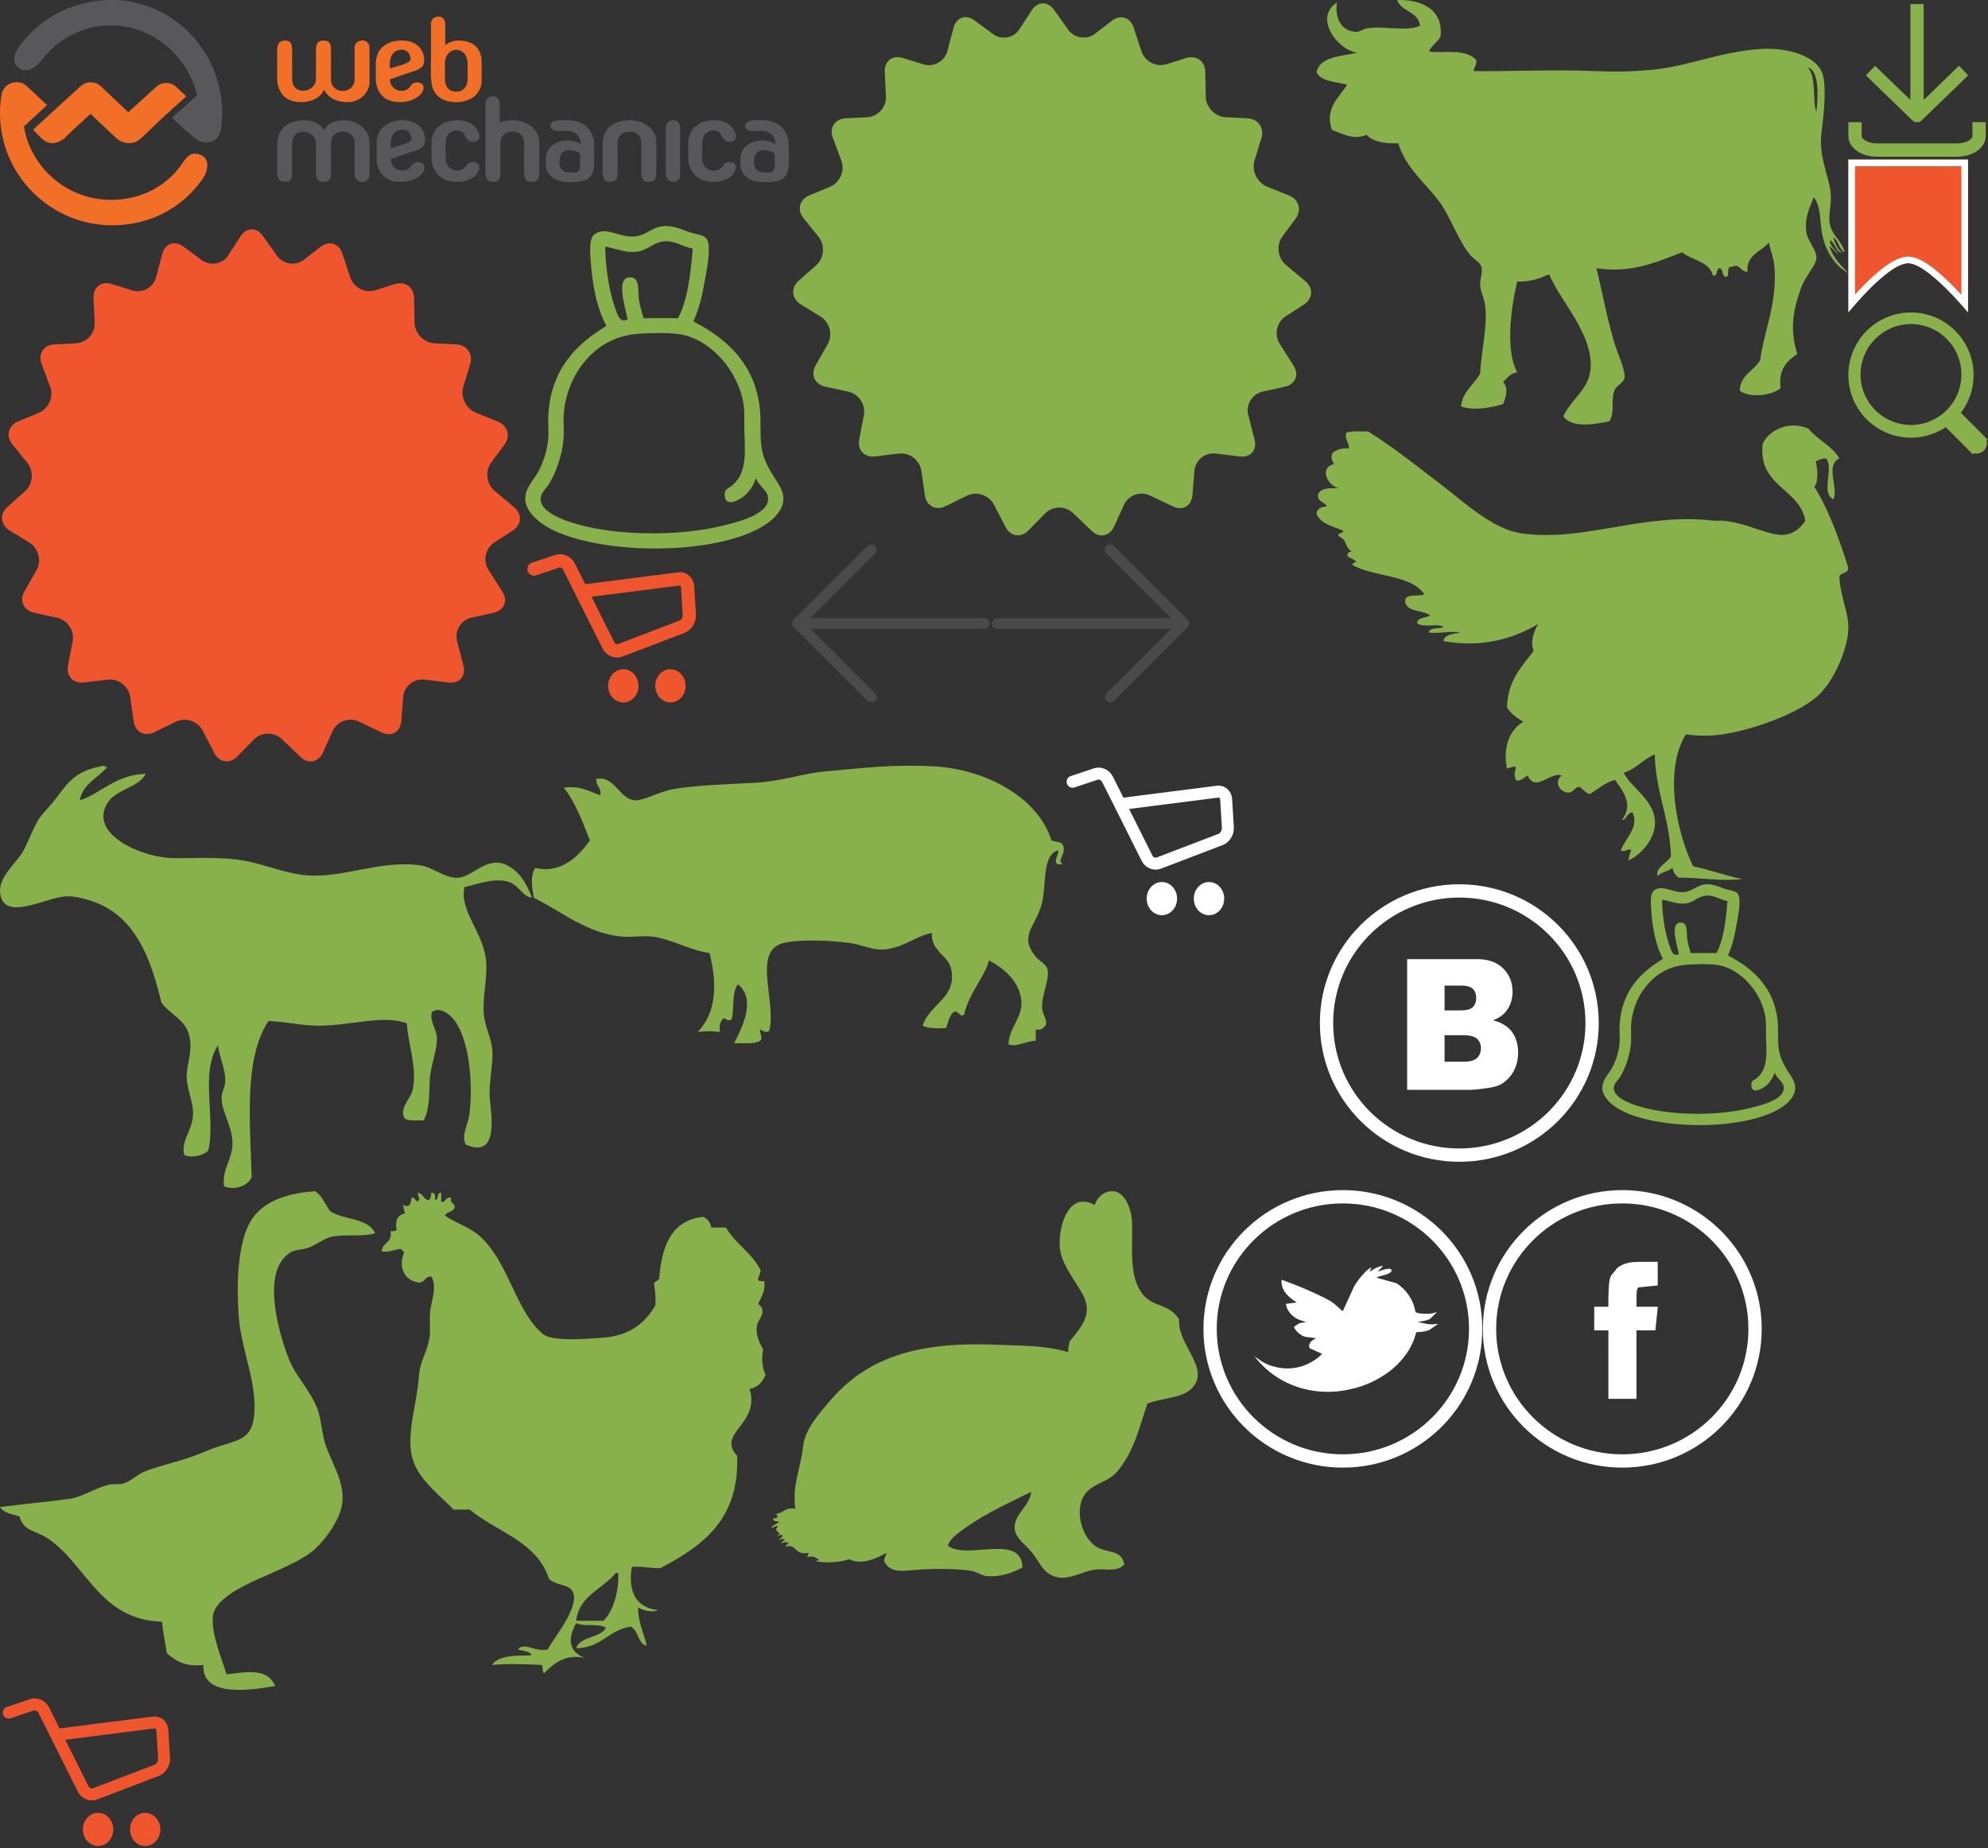 <?xml version="1.0" encoding="UTF-8" standalone="no"?><svg width="299" height="278" viewBox="0 0 299 278" xmlns="http://www.w3.org/2000/svg" xmlns:xlink="http://www.w3.org/1999/xlink"><rect x="0" y="0" width="299" height="278" fill="#333333" stroke="none"/><svg width="26" height="23" viewBox="0 0 26 23" id="L1VzZXJzL3ZlYm1laGFuaWNhL0RvY3VtZW50cy9rb21iaWtvcm0vZnJvbnRlbmQvaW1nL3Nwcml0ZS9jb250ZW50L2NhcnQuc3Zn" y="255" xmlns="http://www.w3.org/2000/svg"><title>cart</title><g transform="translate(1 1)" fill="none" fill-rule="evenodd"><path d="M.321 1.583L3.82.413C4.46.2 5.244.55 5.564 1.19L6.8 3.656l1.166 2.327 3.561 7.114c.32.64 1.099.966 1.73.725l9.347-3.571c.631-.242 1.112-1.034 1.069-1.763L23.42 4.24c-.043-.729-.621-1.255-1.285-1.17L7.63 4.92" stroke="#EF562D" stroke-width="1.8" stroke-linecap="round" stroke-linejoin="round"/><path d="M16.036 19.157c0 1.379-1.024 2.497-2.286 2.497s-2.286-1.118-2.286-2.497c0-1.38 1.024-2.497 2.286-2.497s2.286 1.118 2.286 2.497M23.121 19.157c0 1.379-1.023 2.497-2.285 2.497-1.263 0-2.286-1.118-2.286-2.497 0-1.38 1.023-2.497 2.286-2.497 1.262 0 2.285 1.118 2.285 2.497" fill="#EF562D"/></g></svg><svg width="18" height="23" viewBox="0 0 18 23" id="L1VzZXJzL3ZlYm1laGFuaWNhL0RvY3VtZW50cy9rb21iaWtvcm0vZnJvbnRlbmQvaW1nL3Nwcml0ZS9jb250ZW50L2NvbXBhcmUuc3Zn" x="278" y="24" xmlns="http://www.w3.org/2000/svg"><title>Rectangle 130</title><defs><path d="M22 674h18v23s-6.072-7.402-9-7.402c-3.072 0-9 7.402-9 7.402v-23z" id="ba"/></defs><g transform="translate(-22 -674)" fill="none" fill-rule="evenodd"><use fill="#EF562D" xlink:href="#ba"/><path stroke="#FFF" d="M22.5 674.5v21.127l.097-.112a48.237 48.237 0 0 1 2.399-2.571c.72-.715 1.42-1.353 2.089-1.896 1.54-1.251 2.848-1.95 3.915-1.95 1.069 0 2.42.758 4.048 2.112a31.4 31.4 0 0 1 1.9 1.732 51.601 51.601 0 0 1 2.552 2.706V674.5h-17z"/></g></svg><svg width="79" height="81" viewBox="0 0 79 81" id="L1VzZXJzL3ZlYm1laGFuaWNhL0RvY3VtZW50cy9rb21iaWtvcm0vZnJvbnRlbmQvaW1nL3Nwcml0ZS9jb250ZW50L2l0ZW0tLW5ldy5zdmc=" x="119" xmlns="http://www.w3.org/2000/svg"><title>Fill 1</title><path d="M36.166 1.56c.897-1.384 2.414-1.417 3.37-.072l2.096 2.944a2.867 2.867 0 0 0 4.111.608l2.453-1.9c1.305-1.011 2.794-.555 3.31 1.013L52.671 7.7a3.057 3.057 0 0 0 3.8 1.949l2.895-.91c1.573-.494 2.885.45 2.915 2.099l.065 3.657c.029 1.649 1.401 3.064 3.05 3.144l3.198.156c1.648.08 2.6 1.436 2.114 3.013l-1.011 3.284c-.486 1.577.368 3.372 1.899 3.99l3.257 1.314c1.53.617 1.975 2.204.987 3.527l-1.933 2.594c-.987 1.323-.76 3.273.505 4.33l2.898 2.429c1.265 1.058 1.166 2.657-.222 3.55l-2.698 1.74a3.03 3.03 0 0 0-.913 4.157l2.074 3.262c.884 1.392.29 2.823-1.32 3.18l-3.299.73a2.89 2.89 0 0 0-2.182 3.556l.94 3.654c.412 1.598-.594 2.745-2.231 2.549l-3.598-.432a2.872 2.872 0 0 0-3.22 2.634l-.292 3.6c-.133 1.646-1.46 2.412-2.95 1.704l-3.422-1.626a2.946 2.946 0 0 0-3.95 1.443l-1.451 3.195c-.683 1.502-2.215 1.797-3.407.655l-2.755-2.643a3.043 3.043 0 0 0-4.261.068l-2.452 2.506c-1.154 1.18-2.72.948-3.478-.517l-1.73-3.332c-.76-1.465-2.595-2.07-4.076-1.343l-3.184 1.56c-1.483.728-2.889-.014-3.126-1.647l-.529-3.645c-.236-1.632-1.77-2.806-3.409-2.61l-3.526.427c-1.637.197-2.723-.967-2.41-2.586l.688-3.574c.313-1.62-.75-3.234-2.362-3.586l-3.424-.748c-1.611-.353-2.262-1.813-1.443-3.246l1.78-3.116c.819-1.431.34-3.314-1.063-4.182L1.446 45.78c-1.403-.868-1.54-2.473-.305-3.568l2.596-2.3c1.236-1.095 1.396-3.038.357-4.321l-2.223-2.742C.834 31.567 1.23 30 2.756 29.37l3.053-1.264c1.524-.631 2.3-2.413 1.724-3.96l-1.266-3.395c-.575-1.546.301-2.877 1.95-2.958l3.168-.154a3.017 3.017 0 0 0 2.857-3.143l-.171-3.661c-.078-1.648 1.15-2.6 2.727-2.113l3.06.943a2.865 2.865 0 0 0 3.634-2.017l.913-3.445c.422-1.596 1.854-2.1 3.181-1.12l2.724 2.01a2.793 2.793 0 0 0 4.044-.736l1.813-2.797z" fill="#88B14B" fill-rule="evenodd"/></svg><svg width="79" height="81" viewBox="0 0 79 81" id="L1VzZXJzL3ZlYm1laGFuaWNhL0RvY3VtZW50cy9rb21iaWtvcm0vZnJvbnRlbmQvaW1nL3Nwcml0ZS9jb250ZW50L2l0ZW0tLWJlc3Quc3Zn" y="34" xmlns="http://www.w3.org/2000/svg"><title>Fill 1</title><path d="M36.166 1.56c.897-1.384 2.414-1.417 3.37-.072l2.096 2.944a2.867 2.867 0 0 0 4.111.608l2.453-1.9c1.305-1.011 2.794-.555 3.31 1.013L52.671 7.7a3.057 3.057 0 0 0 3.8 1.949l2.895-.91c1.573-.494 2.885.45 2.915 2.099l.065 3.657c.029 1.649 1.401 3.064 3.05 3.144l3.198.156c1.648.08 2.6 1.436 2.114 3.013l-1.011 3.284c-.486 1.577.368 3.372 1.899 3.99l3.257 1.314c1.53.617 1.975 2.204.987 3.527l-1.933 2.594c-.987 1.323-.76 3.273.505 4.33l2.898 2.429c1.265 1.058 1.166 2.657-.222 3.55l-2.698 1.74a3.03 3.03 0 0 0-.913 4.157l2.074 3.262c.884 1.392.29 2.823-1.32 3.18l-3.299.73a2.89 2.89 0 0 0-2.182 3.556l.94 3.654c.412 1.598-.594 2.745-2.231 2.549l-3.598-.432a2.872 2.872 0 0 0-3.22 2.634l-.292 3.6c-.133 1.646-1.46 2.412-2.95 1.704l-3.422-1.626a2.946 2.946 0 0 0-3.95 1.443l-1.451 3.195c-.683 1.502-2.215 1.797-3.407.655l-2.755-2.643a3.043 3.043 0 0 0-4.261.068l-2.452 2.506c-1.154 1.18-2.72.948-3.478-.517l-1.73-3.332c-.76-1.465-2.595-2.07-4.076-1.343l-3.184 1.56c-1.483.728-2.889-.014-3.126-1.647l-.529-3.645c-.236-1.632-1.77-2.806-3.409-2.61l-3.526.427c-1.637.197-2.723-.967-2.41-2.586l.688-3.574c.313-1.62-.75-3.234-2.362-3.586l-3.424-.748c-1.611-.353-2.262-1.813-1.443-3.246l1.78-3.116c.819-1.431.34-3.314-1.063-4.182L1.446 45.78c-1.403-.868-1.54-2.473-.305-3.568l2.596-2.3c1.236-1.095 1.396-3.038.357-4.321l-2.223-2.742C.834 31.567 1.23 30 2.756 29.37l3.053-1.264c1.524-.631 2.3-2.413 1.724-3.96l-1.266-3.395c-.575-1.546.301-2.877 1.95-2.958l3.168-.154a3.017 3.017 0 0 0 2.857-3.143l-.171-3.661c-.078-1.648 1.15-2.6 2.727-2.113l3.06.943a2.865 2.865 0 0 0 3.634-2.017l.913-3.445c.422-1.596 1.854-2.1 3.181-1.12l2.724 2.01a2.793 2.793 0 0 0 4.044-.736l1.813-2.797z" fill="#EF562D" fill-rule="evenodd"/></svg><svg width="30" height="25" viewBox="0 0 30 25" id="L1VzZXJzL3ZlYm1laGFuaWNhL0RvY3VtZW50cy9rb21iaWtvcm0vZnJvbnRlbmQvaW1nL3Nwcml0ZS9jb250ZW50L3NsaWRlci0tYXJyb3dzLS1uZXh0LnN2Zw==" x="149" y="81" xmlns="http://www.w3.org/2000/svg"><title>Group 6</title><g transform="translate(0 1.094)" stroke="#4A4A4A" stroke-width="1.597" fill="none" fill-rule="evenodd" stroke-linecap="round"><path d="M28.543 11.669H.997"/><path stroke-linejoin="round" d="M17.963.585l11.085 11.084L17.963 22.75"/></g></svg><svg width="30" height="25" viewBox="0 0 30 25" id="L1VzZXJzL3ZlYm1laGFuaWNhL0RvY3VtZW50cy9rb21iaWtvcm0vZnJvbnRlbmQvaW1nL3Nwcml0ZS9jb250ZW50L3NsaWRlci0tYXJyb3dzLS1wcmV2LnN2Zw==" x="119" y="81" xmlns="http://www.w3.org/2000/svg"><title>Group 6</title><g transform="matrix(-1 0 0 1 30 1.094)" stroke="#4A4A4A" stroke-width="1.597" fill="none" fill-rule="evenodd" stroke-linecap="round"><path d="M28.543 11.669H.997"/><path stroke-linejoin="round" d="M17.963.585l11.085 11.084L17.963 22.75"/></g></svg><svg width="42" height="42" viewBox="0 0 42 42" id="L1VzZXJzL3ZlYm1laGFuaWNhL0RvY3VtZW50cy9rb21iaWtvcm0vZnJvbnRlbmQvaW1nL3Nwcml0ZS9mb290ZXIvZmFjZWJvb2suc3Zn" x="223" y="179" xmlns="http://www.w3.org/2000/svg"><title>Group 4</title><g transform="translate(1 1)" fill="none" fill-rule="evenodd"><path d="M17.882 20.097c.053.066.023.525.023.61l.002 9.683h4.22c.025-2.548.001-5.164.001-7.725 0-.036-.009-2.48.003-2.53.008-.034.009-.03.018-.044.006 0 2.684.022 2.778 0l.046-.014.37-3.534h-3.202c-.012-.523.003-1.059.003-1.582 0-.478-.01-1.068.276-1.33l2.907-.291-.004-3.545c-.55-.033-1.203-.004-1.766-.004-.583 0-1.175-.011-1.75.027-1.095.071-1.979.396-2.62.939-.926 1.478-1.284.208-1.29 5.787l-2.122.001.004 3.55 2.103.002z" fill="#FFF"/><path d="M39.968 19.87c0 10.973-8.942 19.869-19.971 19.869-11.03 0-19.972-8.896-19.972-19.87C.025 8.897 8.966 0 19.997 0c11.03 0 19.971 8.896 19.971 19.87z" stroke="#FFF" stroke-width="2"/></g></svg><svg width="119" height="34" viewBox="0 0 119 34" id="L1VzZXJzL3ZlYm1laGFuaWNhL0RvY3VtZW50cy9rb21iaWtvcm0vZnJvbnRlbmQvaW1nL3Nwcml0ZS9mb290ZXIvd2ViLW1lY2hhbmljYS5zdmc=" xmlns="http://www.w3.org/2000/svg"><title>Page 1</title><g fill="none" fill-rule="evenodd"><path d="M53.327 12.2l-.005.028c-.206 1.074-1.144 1.503-1.928 1.448-.778-.055-1.614-.621-1.614-1.735V7.517c0-.86-.181-1.398-1.078-1.415-.36-.008-.624.064-.807.22-.338.282-.377.817-.377 1.195v4.364c0 1.097-1 1.776-1.926 1.776-.764 0-1.655-.478-1.655-1.828V7.517c0-1.044-.298-1.415-1.138-1.415-.915 0-1.108.77-1.108 1.415v4.37c0 .356.102 3.474 3.575 3.474 2.24 0 3.09-1.245 3.125-1.297l.35-.531.357.528c.036.054.899 1.3 3.208 1.3 1.925 0 3.266-1.552 3.266-2.943V7.152c0-.223-.11-1.059-1.082-1.059-.97 0-1.163.808-1.163 1.059v5.047zM70.329 11.83c0 1.302-.756 1.961-1.706 1.961-.992 0-1.704-.659-1.704-1.962V9.624c0-1.146.531-2.058 1.704-2.137 1.173.08 1.706.991 1.706 2.137v2.205zm2.093-2.896c-.13-1.421-.971-2.84-3.496-2.84-.66 0-1.447.297-1.96.688V3.56c0-.223-.106-1.059-1.035-1.059-.929 0-1.112.807-1.112 1.059v5.716a3.187 3.187 0 0 0-.016.29v1.781s.056 1.257.272 1.877c.582 1.672 2.169 2.145 3.625 2.145 1.011 0 2.219-.367 2.979-1.199.454-.498.72-1.18.763-2.004v-2.058l-.02-1.173zM58.632 9.624c0-1.188.567-2.125 1.83-2.145.608.047 1.26.385 1.28 1.518-.142.555-2.383 1.065-3.11 1.305v-.678zm5.128-.253l.02-.02c.178-1.433-.754-3.286-3.432-3.258-2.677.028-3.475 1.827-3.475 1.827s.006.012.01.016a4.196 4.196 0 0 0-.367 1.629v2.323c0 .356.1 3.472 3.574 3.472 2.242 0 3.253-1.244 3.287-1.296l.108-.164c.91-1.652-1.227-1.818-1.647-1.095-.266.458-.717.851-1.422.851-.739 0-1.711-.455-1.772-1.708a85.031 85.031 0 0 1 3.582-1.238c1.259-.396 1.504-.87 1.534-1.339zM5.491 20.047c.216.231.564.586 1 .96.394.34.911.526 1.454.523h.056l.1-.006c.546-.046 1.328-.476 1.632-.753l.02-.017.02-.022c.006-.006.768-.792 1.928-1.846l1.92-1.756 3.67 3.465c.294.277.985.93 2.123.93 1.021 0 1.6-.545 1.944-.87l.103-.096c-.009.008 1.128-1.035 2.752-2.627l3.206-2.91.595-.542-1.583-1.474a2.188 2.188 0 0 0-1.456-.524h-.047l-.098.006c-.512.044-.972.24-1.32.556l-2.286 2.078-1.925 1.76c-.47-.446-4.146-3.92-4.146-3.92a2.224 2.224 0 0 0-2.986-.026l-3.443 3.128-3.74 3.438.507.545z" fill="#F26F27"/><path d="M29.485 23.119c-.966-.134-1.676.868-1.968 1.31-2.35 3.554-6.284 5.629-10.813 5.629-6.584 0-12.062-4.785-13.108-11.04l.54-.5a.074.074 0 0 1 .007.007l2.934-2.72-2.963-2.766a2.983 2.983 0 0 0-.418-.34 1.377 1.377 0 0 0-.21-.123c-.021-.011-.04-.023-.062-.032l-.03-.013a1.479 1.479 0 0 0-.422-.121 2.61 2.61 0 0 0-1.11.039c-.742.196-1.296.72-1.562 1.48l-.02.056-.012.059A17.12 17.12 0 0 0 0 17.034c0 9.203 7.49 16.76 16.698 16.847 5.786.054 10.839-2.598 13.927-7.202.441-.658 1.425-3.204-1.14-3.56" fill="#F26F27"/><path d="M101.26 18.09c-.93 0-1.112.807-1.112 1.059V26.292c0 .251.183 1.059 1.113 1.059.929 0 1.036-.836 1.036-1.06V19.15c0-.223-.107-1.058-1.036-1.058M53.327 21.251l-.005-.028c-.205-1.073-1.144-1.503-1.929-1.448-.777.055-1.613.622-1.613 1.735v4.423c0 .862-.181 1.399-1.078 1.416-.36.008-.624-.064-.807-.219-.338-.283-.378-.818-.378-1.197V21.57c0-1.096-.999-1.775-1.926-1.775-.763 0-1.655.48-1.655 1.827v4.312c0 1.046-.297 1.416-1.137 1.416-.915 0-1.108-.769-1.108-1.416v-4.37c0-.356.11-3.444 4.027-3.472 2.241-.016 3.023 1.476 3.023 1.476s.634-1.615 3.321-1.448c1.92.119 3.51 1.531 3.51 3.286v4.894c0 .223-.11 1.059-1.082 1.059-.97 0-1.163-.807-1.163-1.059v-5.048zM94.66 18.09c-3.918.029-4.027 3.117-4.027 3.473v4.37c0 .647.191 1.417 1.107 1.417.84 0 1.138-.37 1.138-1.416V21.62c0-1.348.895-1.77 1.655-1.826 1.21-.09 1.926.678 1.926 1.774v4.365c0 .378.039.913.376 1.197.183.154.448.226.808.219.898-.018 1.078-.554 1.078-1.416V21.51c0-2.137-1.821-3.435-4.062-3.42M77.034 18.09c-.762.006-1.378.13-1.879.324v-2.858c0-.223-.107-1.059-1.035-1.059-.93 0-1.113.808-1.113 1.059v10.378c0 .646.192 1.416 1.108 1.416.84 0 1.137-.37 1.137-1.416V21.62c0-1.348.894-1.77 1.655-1.826 1.21-.09 1.926.678 1.926 1.774v4.365c0 .378.04.913.377 1.197.183.154.448.226.807.219.898-.018 1.08-.554 1.08-1.416V21.51c0-2.137-1.823-3.435-4.063-3.42M70.221 24.803c-.265.457-.715.85-1.421.85-.764 0-1.785-.478-1.785-1.827v-2.205c0-1.188.551-1.978 1.815-1.999.476.037.911.26 1.132.891.074.212.602.96 1.359.807.972-.194.837-.968.63-1.451-.42-.976-1.43-1.798-3.22-1.778-2.678.028-3.476 1.827-3.476 1.827l.01.015a4.183 4.183 0 0 0-.365 1.63v2.322c.013.5.35 3.473 3.823 3.473 2.242 0 3.002-1.245 3.038-1.297l.109-.164c.907-1.652-1.229-1.819-1.649-1.094M58.761 21.621c0-1.187.567-2.125 1.83-2.145.608.048 1.26.384 1.28 1.518-.142.556-2.383 1.064-3.11 1.304v-.677zm5.128-.253l.02-.019c.178-1.434-.754-3.286-3.431-3.259-2.678.028-3.476 1.828-3.476 1.828s.006.012.01.016a4.194 4.194 0 0 0-.366 1.628v2.323c0 .356.1 3.473 3.573 3.473 2.242 0 3.252-1.245 3.287-1.298l.108-.164c.91-1.65-1.225-1.818-1.647-1.094-.267.458-.716.852-1.42.852-.741 0-1.713-.457-1.774-1.71a85.222 85.222 0 0 1 3.583-1.238c1.259-.396 1.503-.869 1.533-1.338zM87.24 24.802c0 1.188-.551 1.19-1.562 1.142-.627-.048-1.519-.17-1.549-1.578.037-.935.256-1.506 1.094-1.736.713-.195 1.942.194 2.008.612l.009-.022v1.582zm-1.628-6.711c-2.03-.078-2.599.073-2.808.674-.218.628.45.955 1.392.955.534 0 .788-.037 1.157-.037.764 0 2.004.467 2.006 2.08-.012-.016-.017-.038-.031-.052-.388-.39-2.17-1.038-3.82-.139-1.514.824-1.465 2.304-1.433 2.917 0 .014.008.03.01.044-.078 1.546 1.019 2.86 3.559 2.86 1.943 0 3.712-.142 3.712-2.758v-3.072c0-.356-.274-3.342-3.744-3.472zM108.82 24.803c-.265.457-.715.85-1.421.85-.764 0-1.784-.478-1.784-1.827v-2.205c0-1.188.552-1.978 1.814-1.999.477.037.912.26 1.132.891.075.212.603.96 1.36.807.971-.194.838-.968.63-1.451-.42-.976-1.431-1.798-3.22-1.778-2.678.028-3.476 1.827-3.476 1.827l.01.015a4.187 4.187 0 0 0-.366 1.63v2.322c.013.5.35 3.473 3.825 3.473 2.239 0 3-1.245 3.035-1.297l.11-.164c.908-1.652-1.228-1.819-1.649-1.094M116.518 24.802c0 1.188-.552 1.19-1.563 1.142-.627-.048-1.519-.17-1.548-1.578.037-.935.255-1.506 1.093-1.736.713-.195 1.943.194 2.008.612l.01-.024v1.584zm-1.63-6.711c-2.029-.078-2.597.073-2.806.674-.22.628.45.955 1.392.955.533 0 .788-.037 1.157-.037.763 0 2.005.467 2.007 2.08-.013-.016-.019-.038-.033-.052-.389-.39-2.169-1.038-3.82-.139-1.514.824-1.465 2.304-1.432 2.917.001.012.008.025.01.038-.083 1.55 1.016 2.865 3.559 2.865 1.942 0 3.71-.14 3.71-2.757v-3.072c0-.356-.272-3.342-3.743-3.472zM16.768 0C11.353 0 6.291 2.525 3.17 6.616c-.604.791-1.63 2.355-.575 3.39 1.593 1.562 3.284-.46 3.88-1.213 2.465-3.12 6.182-4.972 10.23-4.972 6.192 0 11.555 4.58 12.94 10.523l-3.772 3.363 1.965 1.814.528.454c.318.278.62.538.917.754l-.004.018.428.284c.636.444 1.466.526 2.22.216.649-.264 1.107-.862 1.29-1.68l.007-.028.003-.027c.121-.825.182-1.658.182-2.477C33.41 7.642 25.944 0 16.768 0" fill="#58585B"/></g></svg><svg width="42" height="42" viewBox="0 0 42 42" id="L1VzZXJzL3ZlYm1laGFuaWNhL0RvY3VtZW50cy9rb21iaWtvcm0vZnJvbnRlbmQvaW1nL3Nwcml0ZS9mb290ZXIvdHdpdHRlci5zdmc=" x="181" y="179" xmlns="http://www.w3.org/2000/svg"><title>Group</title><g transform="translate(1 1)" fill="none" fill-rule="evenodd"><path d="M30.793 20.99c.081-.073.017.025.08-.118l.145-.508c.785-.025 1.327-.084 1.96-.335l1.307-.89c-.432-.006-.887.11-1.59.002l-1.426-.297c.118-.074.299-.077.465-.101a5.71 5.71 0 0 0 .488-.088c.328-.076.569-.15.845-.276l1.095-1.066c-.5.196-.953.277-1.627.285-.328.003-1.518-.015-1.627-.306-.132-.346-.13-.672-.403-1.319a6.788 6.788 0 0 0-.63-1.16 6.395 6.395 0 0 0-1.839-1.805l-3.001-.836c.188-.18.895-.321 1.15-.389 1.339-.355 1.223-.841.9-.931-.414-.116-1.423.262-1.874.4l.808-.853c-.84.078-1.39.496-2.02.882l.262-.64c-.793.265-2.224 2.145-2.62 2.898l-1.68 3.664c-.143-.058-1.136-1.07-1.895-1.522-.662-.394-1.547-.815-2.308-1.165-1.831-.844-3.14-1.357-5.015-2.04-.093 1.638.964 2.54 2.282 3.42l-1.607.21c.028.7.57 1.428.983 1.778.75.637 1.142.639 1.83.898l.141.072c-1.108.191-.777.069-1.74.69.012.436.966 1.363 1.686 1.522l1.602.207c-.111.1-.285.172-.416.256a1.228 1.228 0 0 0-.348.307c-.22.266-.336.568-.19.938l1.854.841c-.1.196-.705.68-.908.82-1.11.765-2.358 1.303-3.949 1.373a7.634 7.634 0 0 1-3.089-.51c-.996-.396-1.405-.728-2.165-1.312.223.382.728.91 1.037 1.235 2.91 3.069 7.615 4.763 12.534 3.89 3.004-.535 4.94-1.566 6.698-2.845.29-.21.98-.827 1.23-1.082.764-.785 1.445-1.626 1.943-2.597.149-.292.664-1.301.642-1.597" fill="#FFF"/><path d="M39.944 19.87c0 10.973-8.943 19.869-19.972 19.869C8.942 39.739 0 30.843 0 19.869 0 8.897 8.942 0 19.972 0c11.03 0 19.972 8.896 19.972 19.87z" stroke="#FFF" stroke-width="2"/></g></svg><svg width="43" height="42" viewBox="0 0 43 42" id="L1VzZXJzL3ZlYm1laGFuaWNhL0RvY3VtZW50cy9rb21iaWtvcm0vZnJvbnRlbmQvaW1nL3Nwcml0ZS9mb290ZXIvdmsuc3Zn" x="198" y="133" xmlns="http://www.w3.org/2000/svg"><title>Group 3</title><g transform="translate(1 1)" fill="none" fill-rule="evenodd"><path d="M18.267 25.688h2.845c.962 0 1.639-.183 2.03-.554.396-.37.593-.869.593-1.496 0-.58-.194-1.047-.585-1.4-.39-.353-1.07-.531-2.05-.531h-2.833v3.98zm0-7.72h2.425c.87 0 1.475-.165 1.82-.49.34-.329.508-.8.508-1.414 0-.571-.168-1.02-.508-1.34-.345-.326-.938-.486-1.783-.486h-2.462v3.73zm-5.627-7.71h10.443c1.74 0 3.077.471 4.005 1.409.933.938 1.4 2.1 1.4 3.482 0 1.162-.332 2.16-.997 2.993-.444.554-1.092.993-1.946 1.314 1.295.338 2.25.923 2.862 1.747.61.83.916 1.868.916 3.117 0 1.02-.218 1.936-.65 2.75a5.059 5.059 0 0 1-1.786 1.932c-.467.292-1.173.507-2.119.64-1.257.178-2.088.27-2.5.27H12.64V10.257z" fill="#FFF"/><path d="M40.456 19.87c0 10.973-8.942 19.869-19.971 19.869-11.031 0-19.973-8.896-19.973-19.87C.512 8.897 9.454 0 20.485 0c11.029 0 19.971 8.896 19.971 19.87z" stroke="#FFF" stroke-width="2"/></g></svg><svg width="26" height="23" viewBox="0 0 26 23" id="L1VzZXJzL3ZlYm1laGFuaWNhL0RvY3VtZW50cy9rb21iaWtvcm0vZnJvbnRlbmQvaW1nL3Nwcml0ZS9oZWFkZXIvY2FydC0td2hpdGUuc3Zn" x="160" y="115" xmlns="http://www.w3.org/2000/svg"><title>cart</title><g transform="translate(1 1)" fill="none" fill-rule="evenodd"><path d="M.321 1.583L3.82.413C4.46.2 5.244.55 5.564 1.19L6.8 3.656l1.166 2.327 3.561 7.114c.32.64 1.099.966 1.73.725l9.347-3.571c.631-.242 1.112-1.034 1.069-1.763L23.42 4.24c-.043-.729-.621-1.255-1.285-1.17L7.63 4.92" stroke="#FFF" stroke-width="1.8" stroke-linecap="round" stroke-linejoin="round"/><path d="M16.036 19.157c0 1.379-1.024 2.497-2.286 2.497s-2.286-1.118-2.286-2.497c0-1.38 1.024-2.497 2.286-2.497s2.286 1.118 2.286 2.497M23.121 19.157c0 1.379-1.023 2.497-2.285 2.497-1.263 0-2.286-1.118-2.286-2.497 0-1.38 1.023-2.497 2.286-2.497 1.262 0 2.285 1.118 2.285 2.497" fill="#FFF"/></g></svg><svg width="26" height="23" viewBox="0 0 26 23" id="L1VzZXJzL3ZlYm1laGFuaWNhL0RvY3VtZW50cy9rb21iaWtvcm0vZnJvbnRlbmQvaW1nL3Nwcml0ZS9oZWFkZXIvY2FydC5zdmc=" x="79" y="83" xmlns="http://www.w3.org/2000/svg"><title>cart</title><g transform="translate(1 1)" fill="none" fill-rule="evenodd"><path d="M.321 1.583L3.82.413C4.46.2 5.244.55 5.564 1.19L6.8 3.656l1.166 2.327 3.561 7.114c.32.64 1.099.966 1.73.725l9.347-3.571c.631-.242 1.112-1.034 1.069-1.763L23.42 4.24c-.043-.729-.621-1.255-1.285-1.17L7.63 4.92" stroke="#EF562D" stroke-width="2" stroke-linecap="round" stroke-linejoin="round"/><path d="M16.036 19.157c0 1.379-1.024 2.497-2.286 2.497s-2.286-1.118-2.286-2.497c0-1.38 1.024-2.497 2.286-2.497s2.286 1.118 2.286 2.497M23.121 19.157c0 1.379-1.023 2.497-2.285 2.497-1.263 0-2.286-1.118-2.286-2.497 0-1.38 1.023-2.497 2.286-2.497 1.262 0 2.285 1.118 2.285 2.497" fill="#EF562D"/></g></svg><svg width="59" height="73" viewBox="0 0 59 73" id="L1VzZXJzL3ZlYm1laGFuaWNhL0RvY3VtZW50cy9rb21iaWtvcm0vZnJvbnRlbmQvaW1nL3Nwcml0ZS9oZWFkZXIvYmxvY2stMS5zdmc=" x="57" y="179" xmlns="http://www.w3.org/2000/svg"><title>Fill 1</title><path d="M31.2 70.428c.105.027.212.057.32.09a7.68 7.68 0 0 1-.32-.09m-1.542-5.663h4.096c1.542-1.456 2.324-4.577 2.235-7.01-.035-.118-.122-.186-.28-.186a.808.808 0 0 0-.093.007c-1.943 2.437-5.467 3.35-5.958 7.19M8.006.406c.518 0 .43.584.423 1.09.615-.04.191-1.083.85-1.083.025 0 .052.002.081.005v1.258c.069.074.134.104.198.104.15 0 .293-.167.467-.333.172-.168.375-.334.644-.334.058 0 .118.007.18.024-.19.782.385.827.56 1.258-.037.924-1.202.758-1.49 1.438 1.714 1.175 3.846 1.764 5.4 3.235 4.294 4.063 5.213 11.06 9.312 14.56.724.618 2.484.8 4.396.8 1.734 0 3.591-.15 4.914-.262 3.956-.333 6.225-2.378 7.635-4.852a13.783 13.783 0 0 0-.187-3.056c-.078-.615.559-.54.746-.899.4-4.886 1.766-8.84 6.704-9.346.532.384 1.055.778 1.117 1.617h2.235c1.417 2.467 3.969 3.838 5.214 6.47-.232 1.296-.997 1.592.559 1.618.154 1.586-.508 2.385-.931 3.416 1.512 1.053-.06 2.384-.187 3.235-.197 1.325.327 2.514.932 3.595-.244 1.22-.174 2.82.372 3.775-.438 1.073-1.111 1.923-2.42 2.156 1.66 5.377-5.033 6.595-1.863 10.066.351 9.684-5.29 13.586-11.546 16.895-.09.003-.181.005-.27.005-.578 0-1.102-.054-1.627-.107a15.468 15.468 0 0 0-1.637-.108c-.239 0-.488.009-.75.03-.607 3.652.583 6.138 3.912 6.47-.264.147-.578.204-.907.204-.773 0-1.625-.32-2.074-.563.004 2.335.89 3.815 1.304 5.752-1.42-.366-1.195-2.32-2.42-2.876-3.348.483-4.381 3.2-8.194 3.236.63-1.85 3.572-1.465 4.469-3.056-.96-.752-3.36-.112-4.469-.72-1.397 2.495-1.036 4.514 1.543 5.304a6.487 6.487 0 0 0-1.61-.215c-2.219 0-3.628 1.33-4.774 2.46-.31-.239-.062-1.017-.373-1.257-1.5-.069-2.866-.13-4.243-.13-1.04 0-2.087.034-3.206.13.995-1.437 3.508-1.407 5.96-1.438-.274-.694-1.33-.636-2.05-.899.279-.323.594-.432.946-.432.381 0 .804.128 1.27.257.466.13.972.259 1.52.259.237 0 .482-.025.735-.084.911-1.703 4.405-5.864 3.91-8.267-.339-1.644-2.495-1.197-3.724-2.337-1.763-5.609-7.848-7.045-11.919-10.426h-2.421c-2.202-2.25-5.228-4.515-6.145-7.548-1.09-3.607.619-8.119.931-12.582.136-1.949 1.084-3.385 1.49-5.212.33-1.49.055-2.969.186-4.314.173-1.782 1.114-3.813.186-5.393a1.598 1.598 0 0 0-.095-.003c-.444 0-.654.226-.863.452-.21.225-.419.45-.86.45h-.044c-2.157-.233-3.16-2.327-2.235-4.494-.065-.235-.327-.282-.372-.538-.947.014-1.517.392-2.479.392-.156 0-.322-.01-.501-.033.04-1.4 1.676-1.26 1.303-3.056.093.012.177.019.257.019.292 0 .504-.08.675-.198-.248-1.392.05-2.18 1.303-2.517-.206-.34-.237-.849-.372-1.258.25.117.447.17.604.17.528 0 .597-.591.7-1.248a.768.768 0 0 1 .113-.009c.46 0 .41.498.818.548.502-.212-.001-.936 0-1.258.87.059.805 1.02 1.676 1.078.266-.221.352-.617.372-1.078a.917.917 0 0 1 .136-.012" fill="#88B14B" fill-rule="evenodd"/></svg><svg width="80" height="69" viewBox="0 0 80 69" id="L1VzZXJzL3ZlYm1laGFuaWNhL0RvY3VtZW50cy9rb21iaWtvcm0vZnJvbnRlbmQvaW1nL3Nwcml0ZS9oZWFkZXIvYmxvY2stMi5zdmc=" x="198" y="64" xmlns="http://www.w3.org/2000/svg"><title>Page 1</title><path d="M28.66 51.589c-.569-2.659.04-5.608 2.443-7.029-.95-.581-1.844-1.215-2.443-2.13.072-4.048 2.192-6.133 3.997-8.52-.54-1.5.083-2.999.668-4.047-3.63 2.166-8.435 3.63-14.22 2.555.153-1.06 1.445-1.027 2.445-1.277-.98-.296-3.052.194-4.666 0 .127-.872 1.568-.483 2.222-.853-.923-.605-3.358.239-3.999-.637.188-.814 1.332-.713 2-1.066-1.058-.903-3.552-.43-3.778-2.13-.019-1.295 1.977-.661 2.89-1.065-2.02-3.033-7.702-2.557-10.889-4.474.163-.198.405-.323.668-.427-.336-.389-.96-.5-1.334-.851-.039-.464.182-.678.666-.639-1.169-.754-.655-1.802-1.999-2.343-.196-.684.733-.292.668-.852C2.446 15.163.606 14.796 0 13.25c.092-.763.708-1.026 1.554-1.065-.285-.721-1.382-.664-1.333-1.705.26-1.1 1.708-1.06 3.11-1.065-1.618-.326-3.046-3.037-.666-3.62-.365-.517-.565-1.035-.222-1.705.583-.436 1.3-.742 2.444-.639.023-.946-.622-1.25-.445-2.343C5.268.76 6.628.93 7.775.894c3.77 2.355 7.07 5.003 11.11 8.095 3.154 2.414 7.638 6.64 11.995 7.24 9.511 1.312 18.17-3.19 28.885-1.915.374.044.933-.035 1.33 0 5.745.497 9.326 4.54 12.444 0-.953-4.981-7.071-5.008-6.445-11.504.857-2.058 3.938-3.633 6.89-2.341 1.366 1.67 3.547 2.56 4.664 4.473-2.18 1.089-.124 4.17-.888 6.177-1.995-.97.125-4.685-1.111-6.177-.69-.023-1.063.26-1.556.424.25 1.078.487 3.073-.221 3.836 2.23 3.54 3.7 7.811 5.11 12.14.046.897-.996.752-1.334 1.278.078 3.16 1.532 5.618 1.333 8.308-.225 3.048-2.35 7.954-4.888 10.01-3.095 2.51-9.437 4.857-14.219 5.539-1.841.263-3.518.188-5.332 0-3.309 5.372-1.412 14.666 1.11 19.81 2.542.546 4.772 1.39 7.332 1.917-2.786.398-6.433-.222-9.553-.213-.424-.374-.797-.798-.888-1.49-.544.613-1.738.605-2.223 1.277-.469-1.237 1.465-2.001 2-2.982-.17-5.73-2.31-9.573-2.442-15.337-1.758.73-2.769 2.176-4.668 2.77 1.247 2.52 5.116 4.298 4.668 8.093-.238 2.009-1.965 4.19-4.002 5.112.163-.485.199-1.087.447-1.49-.217-.527-.854.293-1.556 0 .675-1.927 2.789-3.458 1.776-5.752-.819-.063-1.142 1.446-1.555 1.065 1.718-2.223.128-4.288-1.11-5.965-1.545.437-2.518 1.421-3.777 2.132-.713-.168-.97-.774-1.556-1.065-.843.042-.843.895-1.777.852-1.335-.194-2.018-1.716-.888-2.557-1.705-.663-3.942 2.623-5.111 0-.545.242-1.23 1.057-1.777.638-.73-1.57 1.122-2.481-1.332-1.703" fill="#88B14B" fill-rule="evenodd"/></svg><svg width="80" height="64" viewBox="0 0 80 64" id="L1VzZXJzL3ZlYm1laGFuaWNhL0RvY3VtZW50cy9rb21iaWtvcm0vZnJvbnRlbmQvaW1nL3Nwcml0ZS9oZWFkZXIvYmxvY2stMy5zdmc=" x="198" xmlns="http://www.w3.org/2000/svg"><title>Fill 1 Copy 2</title><path d="M75.193 16.765c.287-2.392.413-6.303-1.346-6.63 1.402 1.175.721 5.324 1.346 6.63m2.5 18.969c.335.845.602 1.755 1.346 2.209-.683.218-1.13-1.37-1.73-1.841-.347.644.753 1.482 1.152 2.025.196.385-.902-.902-1.345-1.104.596 1.7 1.718 2.896 2.884 4.05-1.906-.96-3.634-3.397-4.038-6.445-.272-2.046-.196-3.693-1.154-4.972-.774 1.919-1.373 3.122-1.153 5.156.149 1.388 1.629 2.778 1.538 4.052-.077 1.074-1.756 2.82-2.309 4.42-1.109 3.214-1.795 6.017-.576 9.944-1.514 1.066-2.867 2.288-2.5 5.156-1.317 1.1-4.574 1.545-6.154.369.101-2.42 2.173-2.953 3.077-4.604.525-4.149 2.706-8.837 2.115-14.365-.128-1.204-.672-2.247-.769-3.314-1.164 1.402-3.43 1.748-3.27 4.42-1.043-.01-1.162-1.372-2.307-.737-.954-.177-.323 1.164-.769 1.473-.91.073-.417-1.197-1.154-1.289-.551.147-.121 1.235-.961 1.105-.517-2.145-3.14-2.272-4.616-3.5-3.633 1.367-7.556 3.244-12.884 2.395.9 3.768 1.584 7.513 2.692 11.234.423 1.418 1.664 4.138 1.538 5.156-.106.872-1.255 1.233-1.538 2.026-.605 1.698.164 3.208-.77 4.604-2.32.525-5.685 1.024-6.922-.737 1.583-3.313 4.737-4.336 4.038-9.023-.686-4.6-4.636-8.653-6.154-12.339-1.384.577-2.762 1.16-4.808 1.105-.89 3.557-1.837 10.325 0 13.627-1.027.183-1.537.86-2.115 1.474.846.928.416 2.187 0 3.314-1.871.54-4.257 1.032-6.346.369.25-2.34 1.98-3.26 2.885-4.972.167-3.571 1.12-6.85.77-10.13-.116-1.077-.696-2.104-.77-3.13-.066-.912.42-1.88.192-2.762-.182-.701-1.151-1.144-1.73-1.842-1.654-1.986-2.977-5.696-4.424-7.734-2.022-2.847-5.224-5.2-6.346-9.024-2.122.067-3.842-.25-4.808-1.288-1.788.907-3.755-.199-5.192-.737-1.12-3.375 1.225-4.942 2.308-6.814C2.87 12.299.714 12.276 0 10.872c.551-2.418 3.674-2.375 6.154-2.946C3.066 7.51-.422 2.59 3.077.376c-.34 2.405.634 4.294 2.885 4.419.498.028 1.051-.448 1.73-.552 2.473-.38 5.89.546 7.885-.368-.242-2.163-2.808-2.1-3.461-3.868 3.463-.118 7.024 1.249 6.538 5.525-.48.828-1.34 1.295-1.73 2.21 2.168.367 5.393-.563 7.115 1.289.1.772-.336 1.028-.385 1.657 4.136.09 12.296-.257 18.077 0 2.985.133 5.625.097 8.654-.184 5.501-.51 10.293-2.715 16.346-3.13 4.107-.283 8.63 1.045 9.423 3.866.602 2.14.08 6.52-.192 8.656-.454 3.555 1.007 6.37 1.346 8.84.285 2.079-.498 3.717 0 5.34.438 1.43 1.57 2.135 2.115 3.683-.068.258-.338.016-.384-.184-.59-.478-.568-1.543-1.346-1.841" fill="#88B14B" fill-rule="evenodd"/></svg><svg width="80" height="43" viewBox="0 0 80 43" id="L1VzZXJzL3ZlYm1laGFuaWNhL0RvY3VtZW50cy9rb21iaWtvcm0vZnJvbnRlbmQvaW1nL3Nwcml0ZS9oZWFkZXIvYmxvY2stNC5zdmc=" x="80" y="115" xmlns="http://www.w3.org/2000/svg"><title>Fill 1</title><path d="M79.888 12.14c.535 1.327-1.078 2.365 0 2.826-2.164.34-.402-1.571-.781-2.074-2.537.813-1.593 5.525-2.544 8.48-1.034 3.224-3.28 4.466-.78 7.535.562.692 1.567 1.057 1.76 1.884.377 1.616-1.023 4.02-.783 6.028.097.804.615 1.218.587 2.26-.362.406-.573.957-1.563.755v1.696c-1.465.05-2.764.99-4.107.564.008-2.29 1.996-3.958 1.956-6.217-.052-2.917-2.45-5.19-4.888-6.406-.67 2.559-3.053 4.924-3.715 8.101-.692.611-.688-.591-1.565-.378-.697.523-.843 1.574-1.172 2.45-1.319.015-2.68.071-3.519-.376 1.063-3.324 5.15-4.15 4.3-8.477-.412-2.101-3.033-2.637-2.932-5.464-2.423.478-4.054 2.083-6.842 2.45-1.97.257-3.374-.643-5.475-.942-2.76-.396-7.526-.599-9.971 0-4.773 1.168-1.047 8.708-2.15 13.187-.437.424-.98-.013-1.369-.188-.117.702.501 1.19 0 1.696-.843.567-2.525.33-3.909.376 1.021-2.091 3.45-6.483.586-8.855-.994 1.113-.54 3.624-.976 5.276-.705.34-.578-.035-1.174-.19-.505.395-.717 1.07-.586 2.073-1.347-.144-1.979-.144-3.325 0 2.784-2.931 2.967-7.157 1.76-11.869-2.712-.352-5.733-2.068-8.406-2.448-1.632-.233-3.092.096-4.498 0-5.432-.376-9.428-3.878-13.49-5.84-.306-1.576-.602-3.307.196-4.523 3.794.976 6.61-1.8 8.212-4.144-1.13-2.805-2.167-5.7-3.91-7.913 2.571-.343 3.81.599 5.474 1.13.216-1.213-.72-1.316-.587-2.448 2.724-.523 3.394 2.912 5.67 3.202 1.329.17 3.737-1.306 6.06-1.694 3.66-.615 8.361-.703 12.318-.943 3.883-.237 7.087-1.411 10.361-1.695C50.031.51 54.22-.075 60.533.27c7.714.423 15.622 4.678 17.596 11.115.557.279 1.54.149 1.759.754" fill="#88B14B" fill-rule="evenodd"/></svg><svg width="80" height="64" viewBox="0 0 80 64" id="L1VzZXJzL3ZlYm1laGFuaWNhL0RvY3VtZW50cy9rb21iaWtvcm0vZnJvbnRlbmQvaW1nL3Nwcml0ZS9oZWFkZXIvYmxvY2stNS5zdmc=" y="115" xmlns="http://www.w3.org/2000/svg"><title>Fill 1</title><path d="M16.138.346c-1.388 1.682-3.658 2.51-4.16 5.04 3.006-.934 5.464-3.901 9.948-3.997-1.04 2.027-4.284 2.296-5.608 4.17-3.304 4.68 4.726 8.47 9.951 8.515 3.733.03 7.892-.33 11.94.695 2.71.685 5.561 1.773 8.322 1.911 5.405.272 10.536-2.262 16.464-1.564 2.025.239 3.835 1.95 5.788 1.911 2.207-.041 4.193-3.073 7.055-2.085 2.198.903 3.32 2.836 4.162 5.04-1.328.029-2.016-2.062-3.8-2.434-2.205-.46-4.348.431-6.331.87-.864 3.593 2.99 6.962 3.257 11.294.164 2.696-.58 5.377-.362 7.82.168 1.873 1.09 3.537 1.266 5.213.224 2.134-.561 4.969-.362 7.471.208 2.598 1.415 9.088-3.618 6.95-.729-1.445.334-2.85.542-4.517.605-4.85-.053-11.18-2.17-14.076-.608-.83-2.079-2.25-3.437-1.389-.468 1.295.628 2.417.722 3.823.124 1.849-.976 4.218-1.085 6.602-.098 2.167.006 4.18-.904 5.91-1.05-.035-2.342.162-2.894-.35-.82-1.544.97-2.85 1.266-4.343.662-3.355-.72-6.823-.904-9.904-3.55-1.333-8.367.335-13.209.347-2.65.005-5.037-.607-7.597-.696-3.841 5.706-2.7 16.012-2.534 23.459-.549 1.356-2.547 2.059-4.16 1.39-.289-2.508 1.117-3.9 1.266-6.083.183-2.655-1.52-4.75-1.627-7.123-.04-.87.5-1.625.541-2.433.109-1.986-.855-3.605-1.084-5.56-2.697 4.1-.342 10.953-1.447 15.812-.637.694-2.301 1.225-3.618.695-.506-2.03.942-3.351 1.265-5.56.305-2.083-.826-3.966-.904-6.082-.077-2.061 1.175-4.439.181-6.95-.768-1.94-2.937-2.817-3.98-4.344-1.434-5.9-3.394-11.663-8.502-14.423-1.501-.81-3.907-1.563-5.61-1.563-3.071 0-9.465 3.944-10.13-.347-.393-2.534 2.445-4.648 3.436-6.43.767-1.377 1.266-2.896 2.173-4.517.584-1.052 1.753-2.109 2.532-3.128 2.26-2.961 3.154-4.44 7.418-5.213.153-.032.17.067.18.173h.362z" fill="#88B14B" fill-rule="evenodd"/></svg><svg width="57" height="76" viewBox="0 0 57 76" id="L1VzZXJzL3ZlYm1laGFuaWNhL0RvY3VtZW50cy9rb21iaWtvcm0vZnJvbnRlbmQvaW1nL3Nwcml0ZS9oZWFkZXIvYmxvY2stNi5zdmc=" y="179" xmlns="http://www.w3.org/2000/svg"><title>Fill 1</title><path d="M49.64 3.157c1.997 1.367 5.801.997 6.778 3.343-2.207.603-4.38.062-6.594.528-.988.208-2.041 1.073-3.297 1.583-.91.37-2.071.314-2.748.705-4.548 2.616-1.983 11.834-.367 16.01.956 2.468 2.786 4.259 4.03 6.86.827 1.728.858 3.53 1.283 5.279.746 3.078 3.232 6.174 2.747 9.676-.368 2.66-2.95 6.03-4.763 7.389-1.934 1.45-5.328 2.827-8.06 4.047-2.55 1.14-6.185 3.035-6.593 5.278-.46 2.52 1.41 6.926 2.016 8.971 3.382-.396 6.145-.91 7.326 1.76-3.925.665-11.062 1.72-10.807-3.168-2.776.321-4.203-.653-5.495-1.758-.247-1.58-.57-3.088-.733-4.75-9.459-.229-11.463-8.88-17.402-12.668-1.54-.98-3.504-1-4.03-3.166C1.823 48.732.525 48.573 0 47.669c3.674-.488 6.983-.755 10.441-1.231 1.91-.264 3.847-1.615 5.863-2.112.731-.18 1.529.01 2.197-.177 1.075-.297 2.15-1.346 3.115-1.759 2.065-.882 4.96-1.45 7.693-2.463 1.045-.387 2.34-.996 3.662-1.407 3.373-1.048 5.148-1.23 5.313-5.454.176-4.534-2.016-9.249-2.381-14.074-.358-4.728-.142-10.39 1.466-13.724C38.894 2.104 42.41.495 47.44.167c1.01.733 1.484 1.976 2.2 2.99z" fill="#88B14B" fill-rule="evenodd"/></svg><svg width="65" height="59" viewBox="0 0 65 59" id="L1VzZXJzL3ZlYm1laGFuaWNhL0RvY3VtZW50cy9rb21iaWtvcm0vZnJvbnRlbmQvaW1nL3Nwcml0ZS9oZWFkZXIvYmxvY2stNy5zdmc=" x="116" y="179" xmlns="http://www.w3.org/2000/svg"><title>Fill 1</title><path d="M1.979 52.668c.117-.257-.779-.257-.66 0-.462-.204.52-.327.33-.79-.466-.131-.427.223-.825.157 1.18-.608-.731-.544.165-1.423-.095-.33-.623.228-.989.158.245-.396.74-.555 1.154-.791-.129-.35-1.02.03-.824-.633.711.136.754-.427.33-.633 1.363-.184 1.31-1.031 2.969-.789-.53-3.546.832-6.18 1.154-9.329.263-2.57 2.3-4.841 3.957-6.799 5.442-6.423 12.885-9.07 25.069-8.538 3.91.17 7.192.046 10.884 1.106-.097-.673.119-1.046.166-1.582 1.747-2.201 3.613-4.1 1.979-7.114-1.29-2.381-3.39-4.649-3.463-7.432-.084-3.11 1.413-8.085 5.277-6.009.376-1.192 1.482-2.146 2.805-2.054 1.779.121 2.728 2.741 2.801 4.584.151 3.768-.536 7.976 1.486 10.752 1.623 2.23 4.057 1.412 5.607 3.953-.297 3.854 4.717 7.262 1.979 10.278-1.437 1.584-4.357 1.444-6.762 2.373-1.165 3.46-2.001 7.17-4.453 10.119-1.23 1.48-2.7 1.641-4.123 2.687-2.97 2.187-1.402 7.9 1.485 9.014 1.717.663 3.17.314 3.628 2.371-1.172 1.245-2.797.548-4.453.792-2.482.363-4.63 2.22-7.092.474-.8-.57-1.437-1.895-2.31-3.004-.994-1.268-2.54-2.202-2.638-3.638-.15-2.207 2.229-3.292 2.474-5.534-3.118 1.536-7.014 3.3-10.059 5.534-.9.66-2.093 1.42-2.474 2.53 2.725 2.293 11.18-1.982 11.214 3.321-1.202.638-3.213 1.5-5.443 1.265-.693-.074-1.413-.656-2.308-.79-2.197-.331-5.546-.343-7.916-.158-2.35.18-4.23.552-5.113-1.266-.045-.57.304-.762.33-1.264-.911.494-3.571 2.017-5.608.948-1.205.441-3.482.645-4.947.316.027-.185.3-.133.494-.159-.566-.441-.885-.705-1.814-.474-.02-.284.202-.333.165-.631-2.284.38-1.673-1.426-3.463-.95.049-.322.446-.31.495-.632-.291.09-.969-.191-.99.159-.392-.048.183-.429.33-.475" fill="#88B14B" fill-rule="evenodd"/></svg><svg width="39" height="49" viewBox="0 0 39 49" id="L1VzZXJzL3ZlYm1laGFuaWNhL0RvY3VtZW50cy9rb21iaWtvcm0vZnJvbnRlbmQvaW1nL3Nwcml0ZS9oZWFkZXIvbG9nby0tbWlkZGxlLnN2Zw==" x="79" y="34" xmlns="http://www.w3.org/2000/svg"><title>Fill 1</title><path d="M33.263 40.3c-.782.806-3.269 2.259-3.269.096 0-.878.534-.916.962-1.25 2.256-1.76 2.152-4.523 2.018-7.69-.085-2.017.112-3.787-.288-5.48-1.014-4.29-4.417-8.363-8.555-9.516-1.748-.487-4.706-.396-6.73-.288-4.206.223-6.957 2.176-8.94 4.806-1.457 1.934-2.546 4.69-2.691 7.594-.053 1.06.082 2.147 0 3.268-.184 2.533-1.066 4.987-2.115 6.825-.477.837-1.358 1.416-1.345 2.404.028 2.284 4.562 3.589 6.92 4.133 6.064 1.4 14.38 1.342 20.284-.096 2.08-.506 7.083-1.626 7.017-4.133-.033-1.264-1.465-1.86-1.826-3.076-.265.768-.69 1.628-1.442 2.403M20.189 2.425c-1.166.322-2.057 1.299-3.46 1.442-1.729.178-2.834-.453-4.71-.769.06 3.271.618 6.862 1.538 9.325.289.775.547 2.2 1.826 1.634-.209-1.522-1.881-6.224.289-6.345 1.66-.091 1.219 2.007 1.441 3.461.17 1.115.51 1.969.673 2.691 1.936.006 3.339-.046 5.19 0 1.457-2.773 1.89-6.57 2.212-10.477-1.831-.332-2.993-1.514-4.999-.962m5.095 11.92c5.465 2.796 9.99 7.12 10.093 14.804.024 1.788-.07 3.6.385 5.19.328 1.145.967 2.316 1.634 3.365.769 1.209 1.726 2.43 1.346 4.038-.22.93-1.021 1.9-1.73 2.499-6.394 5.407-25.77 5.55-33.645 1.058C1.906 44.465.07 42.895.003 41.165c-.07-1.803 1.311-2.975 2.018-4.326.682-1.303 1.303-3.095 1.442-4.902.09-1.174-.052-2.311 0-3.365.35-7.02 4.18-10.785 8.748-13.554-1.437-2.65-2.148-6.12-2.403-10.286-.08-1.287-.15-2.87.576-3.46 1.682-1.368 3.834.564 6.152.289C18.15 1.369 19.181.16 20.67.022c1.677-.155 2.87.541 4.23.961 1.21.375 2.125.34 2.499 1.154.604 1.316-.21 5.003-.48 6.537-.403 2.281-.854 3.89-1.635 5.671" fill="#88B14B" fill-rule="evenodd"/></svg><svg width="29" height="37" viewBox="0 0 29 37" id="L1VzZXJzL3ZlYm1laGFuaWNhL0RvY3VtZW50cy9rb21iaWtvcm0vZnJvbnRlbmQvaW1nL3Nwcml0ZS9oZWFkZXIvbG9nby5zdmc=" x="241" y="133" xmlns="http://www.w3.org/2000/svg"><title>Fill 1</title><path d="M24.843 30.1c-.583.601-2.44 1.686-2.44.071 0-.655.398-.684.717-.933 1.686-1.315 1.608-3.378 1.508-5.744-.064-1.506.083-2.829-.215-4.092-.758-3.205-3.3-6.247-6.39-7.108-1.305-.364-3.515-.296-5.026-.216-3.142.167-5.197 1.626-6.677 3.59-1.089 1.444-1.902 3.503-2.01 5.672-.04.792.06 1.604 0 2.441-.138 1.891-.796 3.724-1.58 5.098-.356.624-1.014 1.056-1.005 1.795.021 1.706 3.407 2.68 5.17 3.087 4.528 1.045 10.739 1.002 15.148-.072 1.554-.378 5.29-1.215 5.241-3.087-.024-.944-1.094-1.39-1.364-2.298a4.76 4.76 0 0 1-1.077 1.795M15.08 1.812c-.871.24-1.537.97-2.585 1.077-1.29.132-2.116-.34-3.518-.575.046 2.443.463 5.125 1.15 6.964.215.58.408 1.644 1.363 1.22-.155-1.136-1.405-4.648.216-4.738 1.24-.068.91 1.499 1.077 2.585.127.833.38 1.47.502 2.01 1.446.004 2.494-.034 3.877 0 1.087-2.072 1.41-4.908 1.651-7.825-1.367-.248-2.235-1.13-3.733-.718m3.805 8.902c4.082 2.088 7.461 5.318 7.539 11.057.018 1.335-.053 2.689.287 3.877.245.855.722 1.729 1.22 2.513.575.902 1.29 1.815 1.006 3.015-.165.694-.763 1.419-1.293 1.867-4.775 4.039-19.247 4.145-25.128.79C1.423 33.21.052 32.037.002 30.745c-.053-1.346.98-2.222 1.507-3.23.51-.974.973-2.312 1.077-3.662.068-.877-.039-1.726 0-2.513.262-5.243 3.123-8.056 6.534-10.123-1.073-1.98-1.604-4.57-1.795-7.682-.06-.962-.112-2.144.43-2.585 1.257-1.021 2.864.421 4.596.216 1.204-.144 1.975-1.046 3.087-1.15 1.253-.116 2.144.405 3.159.718.904.28 1.588.254 1.867.862.451.983-.158 3.736-.36 4.882-.3 1.704-.637 2.906-1.22 4.236" fill="#88B14B" fill-rule="evenodd"/></svg><svg width="21" height="22" viewBox="0 0 21 22" id="L1VzZXJzL3ZlYm1laGFuaWNhL0RvY3VtZW50cy9rb21iaWtvcm0vZnJvbnRlbmQvaW1nL3Nwcml0ZS9oZWFkZXIvc2Vhcmguc3Zn" x="278" y="47" xmlns="http://www.w3.org/2000/svg"><title>Shape</title><path d="M16.919 15.091a9.363 9.363 0 0 0 1.914-5.674 9.417 9.417 0 1 0-4.194 7.834l3.512 3.513.555.555.154-.153c.523.138 1.101.009 1.51-.401.41-.41.54-.99.402-1.513l.154-.154-4.007-4.007zM1.83 9.416a7.586 7.586 0 1 1 15.171 0 7.586 7.586 0 0 1-15.171 0z" fill="#88B14B" fill-rule="evenodd"/></svg><svg width="21" height="24" viewBox="0 0 21 24" id="L1VzZXJzL3ZlYm1laGFuaWNhL0RvY3VtZW50cy9rb21iaWtvcm0vZnJvbnRlbmQvaW1nL3Nwcml0ZS9oZWFkZXIvcHJpY2Uuc3Zn" x="278" xmlns="http://www.w3.org/2000/svg"><title>Page 1</title><g transform="translate(1)" stroke="#88B14B" stroke-width="2" fill="none" fill-rule="evenodd"><g transform="translate(2.326 .616)"><path d="M7 16.83V0"/><path stroke-linejoin="round" d="M14 10l-6.998 6.773L0 10"/></g><path d="M18.66 18.375v2.096c0 1.152-1.476 2.096-3.28 2.096H3.28c-1.804 0-3.28-.944-3.28-2.096v-2.096" stroke-linejoin="round"/></g></svg></svg>